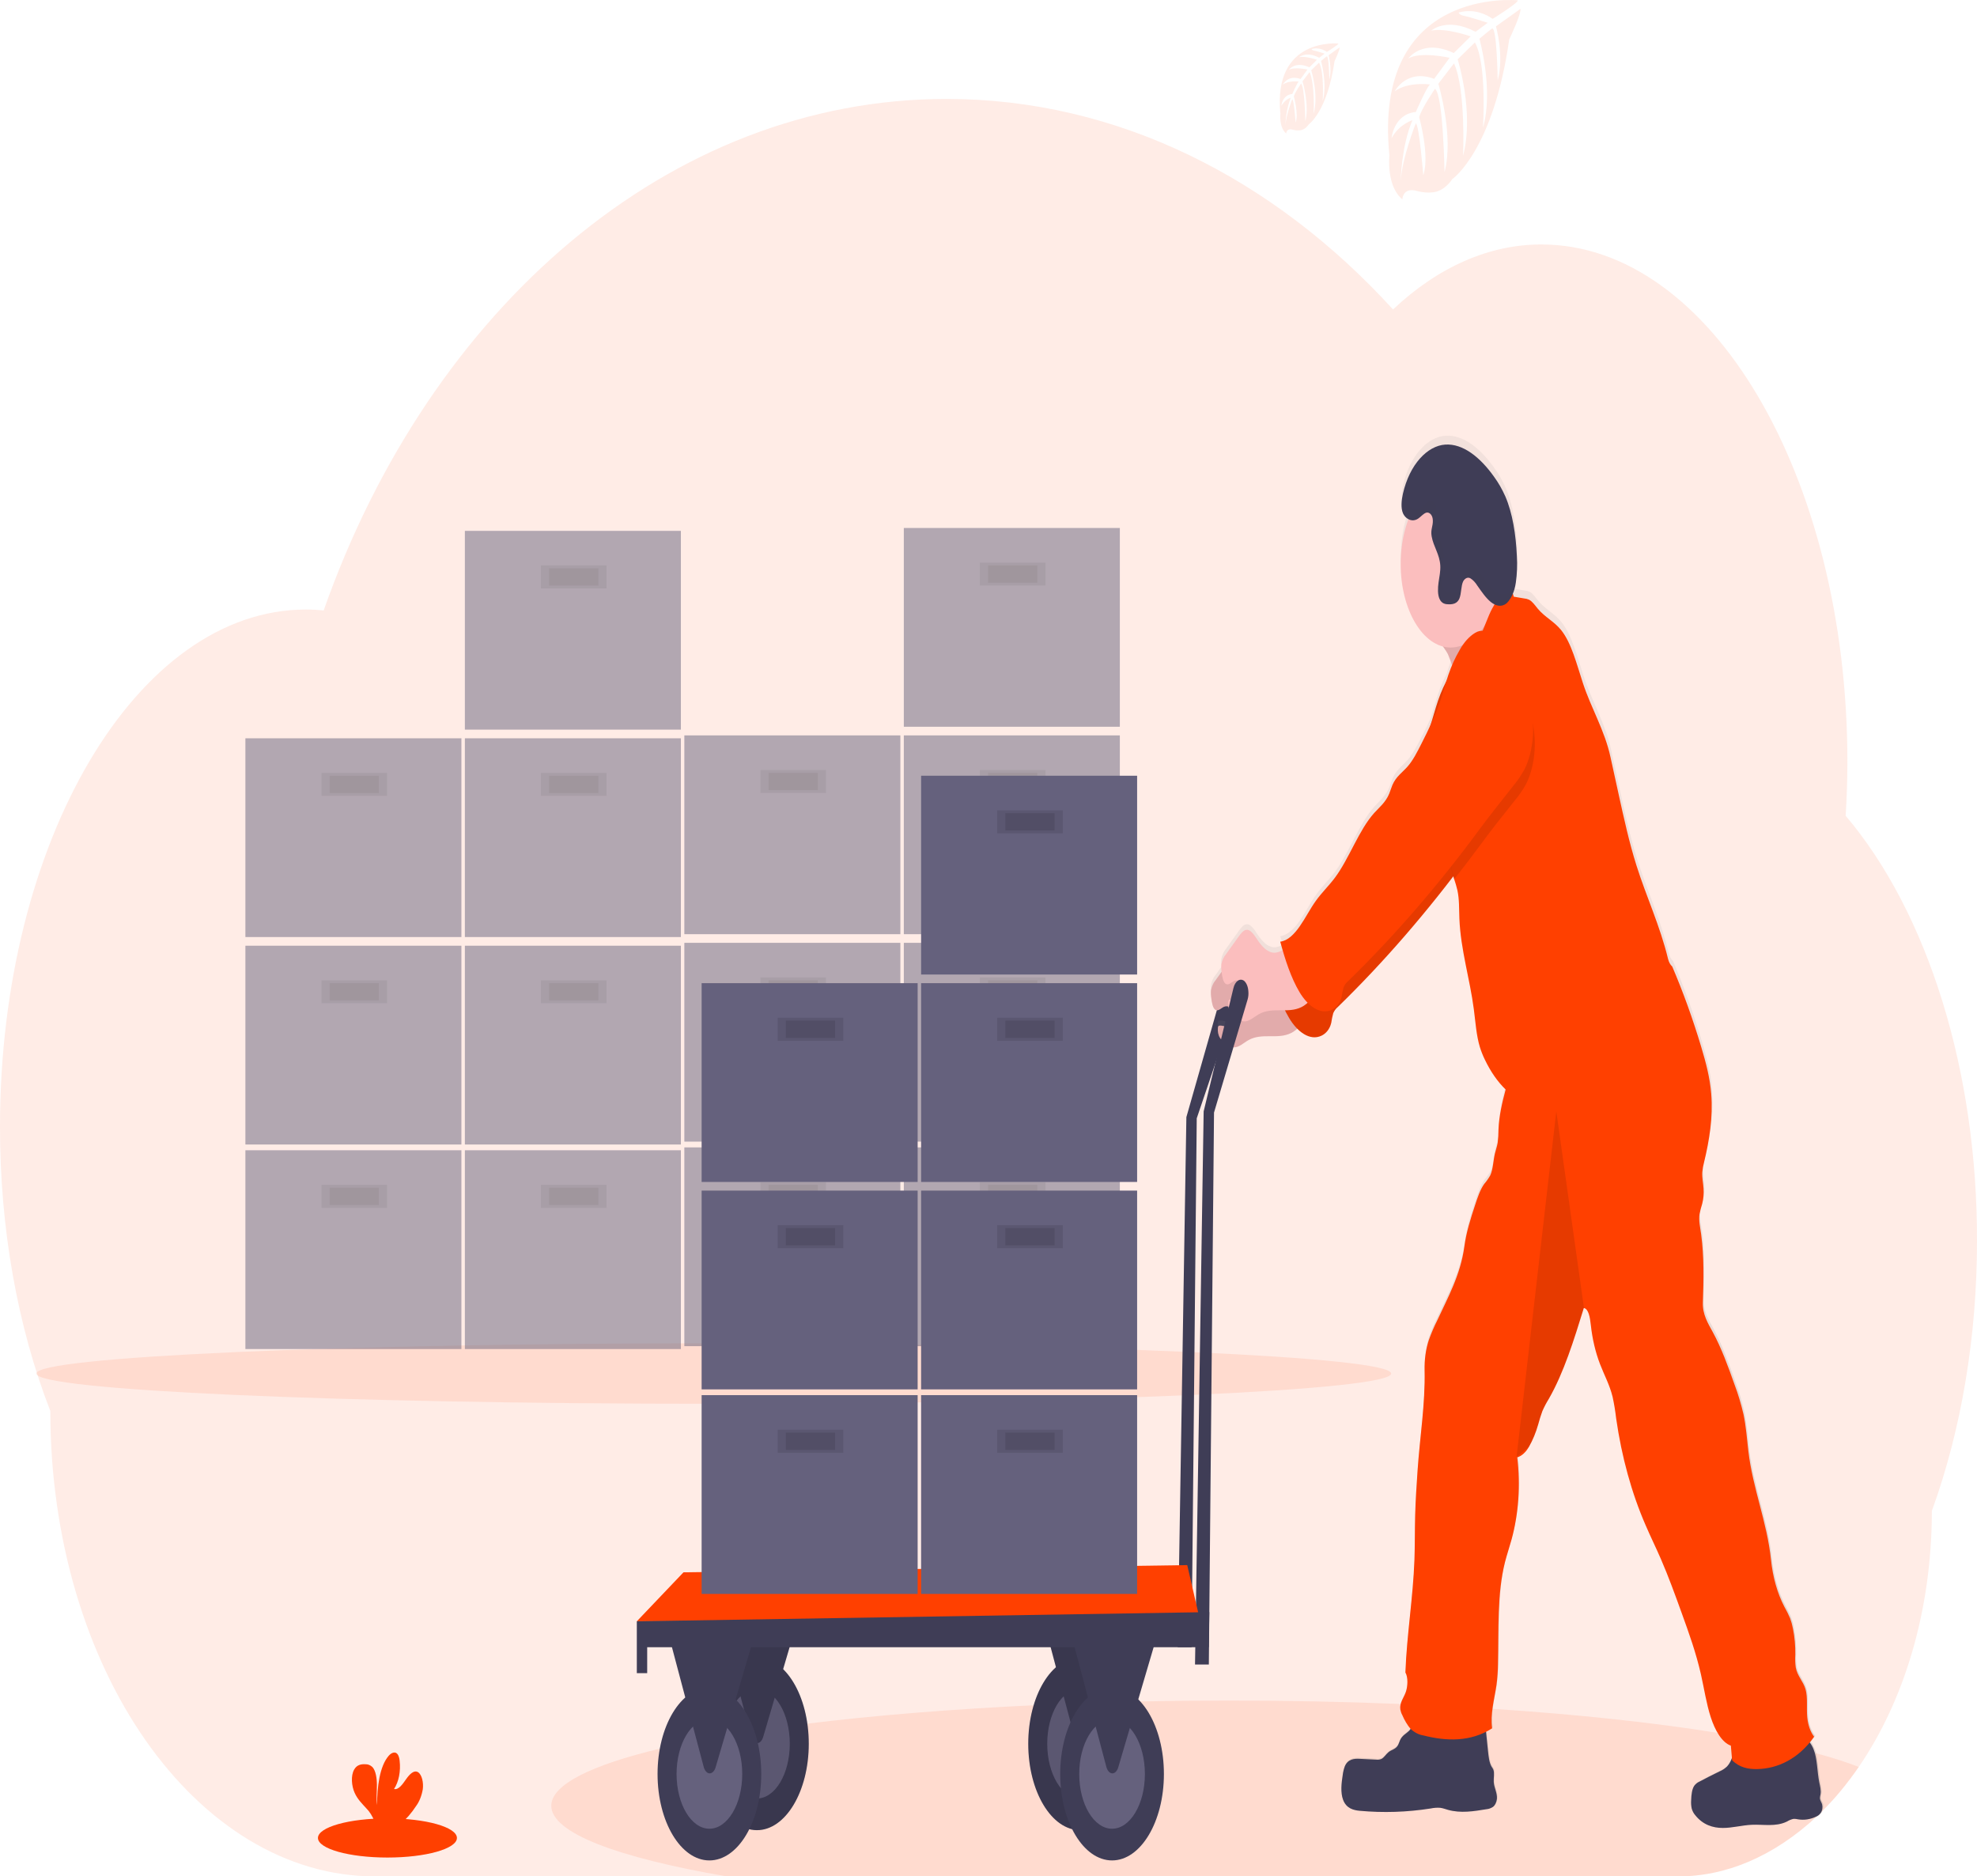 <svg width="235" height="223" viewBox="0 0 235 223" fill="none" xmlns="http://www.w3.org/2000/svg">
<g clip-path="url(#clip0_1_314)">
<path opacity="0.1" d="M235 147.433C235.013 158.765 233.157 169.886 229.634 179.579C229.634 191.433 226.319 202.178 220.941 210.009C219.595 211.97 218.146 213.724 216.611 215.251C216.549 215.316 216.486 215.378 216.422 215.44C216.307 215.553 216.192 215.666 216.075 215.782L215.966 215.888C210.875 220.617 205.138 223.073 199.31 223.017H44.611C33.944 223.017 24.287 216.826 17.29 206.821C10.294 196.816 5.982 182.968 5.982 167.697C2.064 157.641 -0.014 145.902 1.35796e-05 133.911C1.35796e-05 99.964 16.277 72.444 36.359 72.444C37.07 72.444 37.775 72.486 38.475 72.55C51.075 36.734 79.497 11.758 112.517 11.758C132.816 11.758 151.372 21.192 165.585 36.779C170.969 31.705 177.05 29.045 183.234 29.057C203.312 29.057 219.594 56.577 219.594 90.524C219.591 92.672 219.522 94.818 219.388 96.954C224.228 102.665 228.173 110.232 230.89 119.018C233.607 127.803 235.017 137.549 235 147.433Z" fill="#FF4000"/>
<path opacity="0.1" d="M84.838 166.844C129.311 166.844 165.363 165.235 165.363 163.249C165.363 161.263 129.311 159.654 84.838 159.654C40.366 159.654 4.314 161.263 4.314 163.249C4.314 165.235 40.366 166.844 84.838 166.844Z" fill="#FF4000"/>
<g opacity="0.7">
<path opacity="0.7" d="M54.847 136.712H29.17V160.338H54.847V136.712Z" fill="#65617D"/>
<path opacity="0.1" d="M46.014 140.821H38.208V143.56H46.014V140.821Z" fill="black"/>
<path opacity="0.1" d="M45.038 141.163H39.184V143.218H45.038V141.163Z" fill="black"/>
<path opacity="0.7" d="M80.935 136.712H55.258V160.338H80.935V136.712Z" fill="#65617D"/>
<path opacity="0.1" d="M72.102 140.821H64.296V143.56H72.102V140.821Z" fill="black"/>
<path opacity="0.1" d="M71.126 141.163H65.272V143.218H71.126V141.163Z" fill="black"/>
<path opacity="0.7" d="M54.847 112.401H29.17V136.027H54.847V112.401Z" fill="#65617D"/>
<path opacity="0.1" d="M46.014 116.509H38.208V119.249H46.014V116.509Z" fill="black"/>
<path opacity="0.1" d="M45.038 116.852H39.184V118.906H45.038V116.852Z" fill="black"/>
<path opacity="0.7" d="M80.935 112.401H55.258V136.027H80.935V112.401Z" fill="#65617D"/>
<path opacity="0.1" d="M72.102 116.509H64.296V119.249H72.102V116.509Z" fill="black"/>
<path opacity="0.1" d="M71.126 116.852H65.272V118.906H71.126V116.852Z" fill="black"/>
<path opacity="0.7" d="M54.847 87.747H29.17V111.373H54.847V87.747Z" fill="#65617D"/>
<path opacity="0.1" d="M46.014 91.856H38.208V94.595H46.014V91.856Z" fill="black"/>
<path opacity="0.1" d="M45.038 92.198H39.184V94.253H45.038V92.198Z" fill="black"/>
<path opacity="0.7" d="M80.935 87.747H55.258V111.373H80.935V87.747Z" fill="#65617D"/>
<path opacity="0.1" d="M72.102 91.856H64.296V94.595H72.102V91.856Z" fill="black"/>
<path opacity="0.1" d="M71.126 92.198H65.272V94.253H71.126V92.198Z" fill="black"/>
<path opacity="0.7" d="M80.935 63.093H55.258V86.719H80.935V63.093Z" fill="#65617D"/>
<path opacity="0.1" d="M72.102 67.202H64.296V69.941H72.102V67.202Z" fill="black"/>
<path opacity="0.1" d="M71.126 67.544H65.272V69.599H71.126V67.544Z" fill="black"/>
</g>
<g opacity="0.7">
<path opacity="0.7" d="M107.024 136.37H81.346V159.996H107.024V136.37Z" fill="#65617D"/>
<path opacity="0.1" d="M98.191 140.478H90.385V143.218H98.191V140.478Z" fill="black"/>
<path opacity="0.1" d="M97.215 140.821H91.36V142.875H97.215V140.821Z" fill="black"/>
<path opacity="0.7" d="M133.112 136.37H107.434V159.996H133.112V136.37Z" fill="#65617D"/>
<path opacity="0.1" d="M124.279 140.478H116.473V143.218H124.279V140.478Z" fill="black"/>
<path opacity="0.1" d="M123.303 140.821H117.449V142.875H123.303V140.821Z" fill="black"/>
<path opacity="0.7" d="M107.024 112.058H81.346V135.685H107.024V112.058Z" fill="#65617D"/>
<path opacity="0.1" d="M98.191 116.167H90.385V118.906H98.191V116.167Z" fill="black"/>
<path opacity="0.1" d="M97.215 116.51H91.36V118.564H97.215V116.51Z" fill="black"/>
<path opacity="0.7" d="M133.112 112.058H107.434V135.685H133.112V112.058Z" fill="#65617D"/>
<path opacity="0.1" d="M124.279 116.167H116.473V118.906H124.279V116.167Z" fill="black"/>
<path opacity="0.1" d="M123.303 116.51H117.449V118.564H123.303V116.51Z" fill="black"/>
<path opacity="0.7" d="M107.024 87.404H81.346V111.031H107.024V87.404Z" fill="#65617D"/>
<path opacity="0.1" d="M98.191 91.513H90.385V94.253H98.191V91.513Z" fill="black"/>
<path opacity="0.1" d="M97.215 91.856H91.36V93.91H97.215V91.856Z" fill="black"/>
<path opacity="0.7" d="M133.112 87.404H107.434V111.031H133.112V87.404Z" fill="#65617D"/>
<path opacity="0.1" d="M124.279 91.513H116.473V94.253H124.279V91.513Z" fill="black"/>
<path opacity="0.1" d="M123.303 91.856H117.449V93.91H123.303V91.856Z" fill="black"/>
<path opacity="0.7" d="M133.112 62.751H107.434V86.377H133.112V62.751Z" fill="#65617D"/>
<path opacity="0.1" d="M124.279 66.86H116.473V69.599H124.279V66.86Z" fill="black"/>
<path opacity="0.1" d="M123.303 67.202H117.449V69.256H123.303V67.202Z" fill="black"/>
</g>
<path opacity="0.1" d="M180.418 0.038C180.418 0.038 163.124 -1.702 165.157 18.501C165.157 18.501 164.747 22.072 166.694 23.692C166.694 23.692 166.725 22.195 168.469 22.705C169.09 22.877 169.72 22.927 170.348 22.856C171.197 22.758 172.003 22.203 172.645 21.274C172.645 21.274 177.507 17.925 179.397 4.681C179.397 4.681 180.796 1.791 180.74 1.048L177.821 3.126C177.821 3.126 178.82 6.636 178.027 9.553C178.027 9.553 177.932 3.253 177.372 3.39C177.259 3.421 175.856 4.605 175.856 4.605C175.856 4.605 177.571 10.717 176.277 15.162C176.277 15.162 176.768 7.629 175.319 5.047L173.265 7.047C173.265 7.047 175.27 13.361 173.91 18.514C173.91 18.514 174.26 10.611 172.832 7.533L170.971 9.954C170.971 9.954 172.854 16.179 171.706 20.452C171.706 20.452 171.556 11.252 170.568 10.557C170.568 10.557 168.939 12.954 168.691 13.933C168.691 13.933 169.981 18.453 169.18 20.836C169.18 20.836 168.689 14.707 168.286 14.672C168.286 14.672 166.663 18.733 166.495 21.521C166.495 21.521 166.565 17.378 167.894 14.286C167.894 14.286 166.324 14.734 165.408 16.432C165.408 16.432 165.661 13.56 168.294 13.31C168.294 13.31 169.636 10.228 169.993 10.04C169.993 10.04 167.376 9.677 165.788 10.848C165.788 10.848 167.185 8.139 170.474 9.372L172.312 6.869C172.312 6.869 168.865 6.085 167.403 6.951C167.403 6.951 169.085 4.554 172.807 6.304L174.812 4.325C174.812 4.325 171.873 3.27 170.122 3.64C170.122 3.64 171.971 1.979 175.4 3.78L176.838 2.708C176.838 2.708 174.685 2.003 174.054 1.89C173.423 1.777 173.391 1.489 173.391 1.489C174.754 1.11 176.155 1.37 177.435 2.239C177.435 2.239 180.471 0.356 180.418 0.038Z" fill="#FF4000"/>
<path opacity="0.1" d="M159.087 5.177C159.087 5.177 151.281 4.39 152.195 13.522C152.195 13.522 152.013 15.135 152.888 15.867C152.888 15.867 152.902 15.183 153.691 15.419C153.971 15.497 154.256 15.52 154.539 15.487C154.923 15.444 155.287 15.193 155.577 14.772C155.577 14.772 157.775 13.262 158.629 7.276C158.629 7.276 159.26 5.968 159.235 5.633L157.916 6.571C157.916 6.571 158.368 8.16 158.013 9.478C158.013 9.478 157.97 6.629 157.717 6.698C157.666 6.698 157.031 7.245 157.031 7.245C157.031 7.245 157.807 10.009 157.222 12.019C157.222 12.019 157.444 8.615 156.789 7.447L155.86 8.351C155.86 8.351 156.768 11.204 156.152 13.532C156.152 13.532 156.31 9.961 155.665 8.571L154.825 9.663C154.825 9.663 155.675 12.477 155.158 14.409C155.158 14.409 155.09 10.248 154.642 9.937C154.642 9.937 153.906 11.019 153.794 11.464C153.794 11.464 154.377 13.518 154.015 14.58C154.015 14.58 153.794 11.81 153.605 11.8C153.605 11.8 152.873 13.635 152.795 14.881C152.832 13.718 153.05 12.591 153.428 11.611C153.005 11.745 152.614 12.082 152.304 12.58C152.304 12.58 152.419 11.286 153.609 11.169C153.609 11.169 154.225 9.779 154.377 9.694C154.377 9.694 153.194 9.529 152.477 10.06C152.477 10.06 153.107 8.834 154.595 9.392L155.416 8.262C155.416 8.262 153.859 7.92 153.198 8.3C153.198 8.3 153.958 7.218 155.64 8.006L156.544 7.105C156.544 7.105 155.217 6.626 154.424 6.8C154.424 6.8 155.26 6.047 156.809 6.862L157.456 6.379C157.456 6.379 156.482 6.057 156.197 6.009C155.911 5.961 155.897 5.828 155.897 5.828C156.514 5.657 157.147 5.775 157.725 6.17C157.725 6.17 159.112 5.321 159.087 5.177Z" fill="#FF4000"/>
<path d="M46.053 220.774C50.615 220.774 54.313 219.732 54.313 218.446C54.313 217.16 50.615 216.117 46.053 216.117C41.491 216.117 37.793 217.16 37.793 218.446C37.793 219.732 41.491 220.774 46.053 220.774Z" fill="#FF4000"/>
<path d="M49.469 214.638C49.846 214.126 50.121 213.435 50.256 212.656C50.359 211.872 50.157 210.944 49.705 210.639C49.2 210.317 48.66 210.903 48.251 211.491C47.842 212.08 47.372 212.755 46.838 212.628C47.113 212.212 47.319 211.683 47.435 211.095C47.552 210.506 47.575 209.877 47.503 209.269C47.48 209.017 47.416 208.781 47.318 208.584C47.037 208.084 46.53 208.297 46.193 208.691C45.124 209.944 44.827 212.365 44.821 214.539C44.714 213.755 44.804 212.936 44.802 212.142C44.8 211.348 44.666 210.43 44.258 210.009C44.006 209.783 43.722 209.672 43.436 209.687C42.957 209.656 42.421 209.738 42.095 210.324C41.684 211.05 41.793 212.269 42.146 213.063C42.499 213.858 43.039 214.368 43.537 214.919C43.934 215.314 44.273 215.854 44.529 216.498C44.56 216.588 44.584 216.683 44.603 216.782H47.614C48.288 216.21 48.912 215.489 49.469 214.638Z" fill="#FF4000"/>
<path d="M147.36 117.109C147.343 116.849 147.287 116.601 147.198 116.387C147.109 116.173 146.988 115.999 146.848 115.883C146.73 115.799 146.604 115.756 146.475 115.755C146.347 115.755 146.22 115.798 146.102 115.881C145.984 115.964 145.877 116.086 145.788 116.239C145.699 116.392 145.629 116.574 145.583 116.773L141.021 132.774L139.993 195.778H141.637L142.253 132.914L147.274 118.102C147.364 117.794 147.395 117.447 147.36 117.109Z" fill="#3F3D56"/>
<path opacity="0.1" d="M220.941 210.009C219.595 211.97 218.146 213.724 216.611 215.251C216.587 215.307 216.56 215.36 216.531 215.409C216.368 215.639 216.174 215.801 215.966 215.881C210.875 220.61 205.138 223.066 199.31 223.01H86.367C73.425 220.791 65.529 217.85 65.529 214.621C65.529 212.118 70.27 209.786 78.433 207.834C79.28 207.629 80.162 207.43 81.081 207.239C81.647 207.12 82.225 207.006 82.817 206.896L83.822 206.701C84.566 206.56 85.331 206.421 86.116 206.287H86.18L87.001 206.15C87.696 206.03 88.404 205.917 89.127 205.807L89.653 205.729L90.995 205.53C91.866 205.4 92.756 205.276 93.665 205.157C94.42 205.059 95.187 204.96 95.966 204.862C103.866 203.886 112.975 203.15 122.886 202.674L125.717 202.513L126.67 202.479L128.683 202.404L129.49 202.376L130.339 202.349L130.943 202.332L133.777 202.257L135.234 202.222H135.532C138.976 202.154 142.485 202.118 146.057 202.116C153.12 202.116 159.968 202.257 166.495 202.524C170.241 202.674 173.874 202.866 177.392 203.099H177.425C187.569 203.763 196.648 204.743 204.162 205.958L204.3 205.982C206.229 206.294 208.055 206.626 209.768 206.968C211.381 207.29 212.895 207.629 214.3 207.975C214.787 208.095 215.259 208.218 215.719 208.338L215.836 208.372C217.784 208.896 219.493 209.43 220.941 210.009Z" fill="#FF4000"/>
<path d="M216.611 215.251C216.587 215.307 216.56 215.36 216.531 215.409C216.368 215.639 216.174 215.801 215.966 215.881C215.55 216.075 215.123 216.19 214.692 216.224H214.563C214.317 216.237 214.07 216.224 213.825 216.183C213.647 216.139 213.466 216.12 213.285 216.124H213.26C212.998 216.186 212.74 216.293 212.49 216.443C211.934 216.697 211.361 216.833 210.785 216.847H210.58C209.935 216.847 209.282 216.809 208.634 216.816C208.53 216.816 208.429 216.816 208.32 216.816C207.211 216.864 206.108 217.158 204.998 217.189H204.643C203.556 217.145 202.445 216.758 201.58 215.662C201.406 215.47 201.264 215.206 201.169 214.895C201.096 214.568 201.071 214.215 201.098 213.868C201.118 213.248 201.19 212.574 201.469 212.156C201.645 211.931 201.846 211.769 202.061 211.68C202.437 211.478 202.815 211.283 203.191 211.087C203.567 210.892 203.996 210.683 204.401 210.485L204.479 210.444L204.705 210.331L204.851 210.249C205.027 210.154 205.197 210.025 205.356 209.865C205.566 209.644 205.743 209.348 205.876 208.999C205.898 208.937 205.923 208.872 205.943 208.807C205.964 208.742 205.943 208.701 205.929 208.646C205.894 208.218 205.867 207.78 205.822 207.362C205.244 207.139 204.717 206.642 204.304 205.931C203.95 205.345 203.651 204.671 203.419 203.934C202.907 202.332 202.644 200.541 202.262 198.839C201.677 196.251 200.824 193.861 199.966 191.491C199.181 189.307 198.392 187.115 197.501 185.05C196.907 183.681 196.268 182.376 195.681 181.003C194.019 177.172 192.826 172.831 192.172 168.231C192.072 167.348 191.93 166.48 191.747 165.636C191.394 164.197 190.746 163.026 190.245 161.711C189.706 160.294 189.337 158.716 189.159 157.065C189.056 156.127 188.883 155.113 188.323 155.01L188.263 155.206C187.1 158.972 185.907 162.807 184.155 165.882C183.874 166.334 183.618 166.826 183.388 167.351C183.204 167.86 183.04 168.389 182.895 168.933C182.618 169.91 182.25 170.808 181.805 171.594C181.672 171.817 181.528 172.02 181.373 172.2C181.168 172.448 180.94 172.639 180.697 172.765C180.602 172.813 180.504 172.85 180.406 172.874C180.406 172.915 180.416 172.953 180.418 172.994C180.42 173.035 180.43 173.083 180.434 173.128C180.737 175.867 180.607 178.69 180.058 181.321C180.044 181.404 180.028 181.482 180.009 181.565C179.924 181.948 179.832 182.325 179.732 182.695C179.481 183.602 179.183 184.472 178.949 185.393C178.91 185.55 178.871 185.708 178.836 185.865C178.015 189.533 178.22 193.628 178.113 197.569C178.104 198.431 178.043 199.289 177.93 200.13C177.791 201.079 177.567 202.058 177.444 203.037C177.331 203.772 177.322 204.539 177.417 205.28L177.368 205.311C177.148 205.448 176.924 205.571 176.7 205.688V205.739C176.78 206.506 176.858 207.273 176.938 208.037C177.006 208.694 177.086 209.406 177.361 209.872C177.436 209.975 177.505 210.089 177.567 210.214C177.729 210.639 177.585 211.2 177.616 211.704C177.661 212.416 178.056 213.022 177.994 213.731C177.966 213.943 177.908 214.14 177.824 214.306C177.741 214.472 177.634 214.601 177.513 214.683C177.412 214.759 177.306 214.815 177.197 214.851L177.129 214.875C177.006 214.912 176.883 214.933 176.759 214.953C175.229 215.207 173.678 215.46 172.162 215.029C171.862 214.943 171.564 214.83 171.26 214.789C170.876 214.76 170.491 214.787 170.11 214.868C167.298 215.312 164.469 215.403 161.649 215.142C160.915 215.073 160.073 214.875 159.685 213.83C159.362 212.964 159.48 211.844 159.642 210.855C159.688 210.491 159.772 210.143 159.89 209.827C159.904 209.793 159.919 209.761 159.936 209.732C160.314 208.947 161.024 208.899 161.636 208.93L163.637 209.03C163.834 209.056 164.033 209.031 164.225 208.954C164.549 208.797 164.796 208.365 165.1 208.122C165.482 207.817 165.963 207.78 166.238 207.259L166.273 207.184C166.321 207.074 166.367 206.959 166.408 206.842C166.408 206.818 166.427 206.794 166.437 206.77C166.445 206.748 166.453 206.728 166.462 206.708C166.714 206.153 167.156 205.968 167.516 205.616C167.57 205.563 167.622 205.502 167.67 205.434L167.711 205.373C167.324 204.912 166.986 204.346 166.712 203.698C166.607 203.509 166.529 203.282 166.484 203.034C166.459 202.848 166.468 202.654 166.509 202.476C166.518 202.432 166.529 202.39 166.542 202.349L166.552 202.315C166.692 201.856 166.979 201.442 167.138 200.973C167.144 200.958 167.148 200.942 167.152 200.925C167.37 200.24 167.413 199.178 167.09 198.627C167.255 194.117 167.998 189.724 168.163 185.201C168.228 183.41 168.202 181.613 168.251 179.815C168.3 178.017 168.415 176.274 168.537 174.511C168.808 170.481 169.465 166.533 169.373 162.485C169.365 162.108 169.374 161.73 169.401 161.355C169.4 161.328 169.4 161.301 169.401 161.273C169.467 160.444 169.622 159.641 169.859 158.904C170.157 158.07 170.494 157.278 170.868 156.534C172.131 153.795 173.649 151.056 174.099 147.686C174.331 145.947 174.845 144.355 175.356 142.79C175.658 141.858 175.973 140.903 176.455 140.218C176.717 139.916 176.96 139.572 177.181 139.191C177.517 138.465 177.53 137.462 177.729 136.599C177.832 136.15 177.99 135.739 178.068 135.277C178.068 135.229 178.082 135.185 178.089 135.137C178.134 134.67 178.158 134.199 178.16 133.726C178.16 133.589 178.173 133.456 178.183 133.322C178.303 131.968 178.539 130.65 178.883 129.408C178.927 129.251 178.968 129.09 179.009 128.932C178.061 128.011 177.225 126.802 176.544 125.368C176.313 124.904 176.112 124.4 175.946 123.865C175.523 122.464 175.426 120.868 175.227 119.334C174.75 115.677 173.66 112.233 173.508 108.494C173.462 107.353 173.508 106.175 173.269 105.097C173.204 104.805 173.126 104.522 173.037 104.248C173 104.131 172.965 104.015 172.928 103.905L172.887 103.775L172.783 103.433L172.614 103.652C168.412 109.137 163.999 114.161 159.406 118.691L159.011 119.081C158.806 119.246 158.627 119.49 158.489 119.793C158.473 119.838 158.459 119.882 158.444 119.927C158.35 120.252 158.325 120.612 158.239 120.954C158.054 121.738 157.579 122.238 157.095 122.471C156.218 122.847 155.287 122.647 154.496 121.913C154.395 121.827 154.291 121.738 154.2 121.639C153.96 121.861 153.707 122.041 153.444 122.176C152.623 122.574 151.762 122.557 150.912 122.553C150.061 122.55 149.192 122.553 148.387 123.019C147.849 123.324 147.327 123.827 146.768 123.875C146.704 123.882 146.639 123.882 146.575 123.875C146.257 123.814 145.947 123.662 145.659 123.426L145.49 123.3C145.403 123.231 145.318 123.154 145.236 123.07C145.146 122.978 145.062 122.869 144.987 122.745C144.878 122.563 144.799 122.338 144.757 122.091C144.729 121.912 144.729 121.725 144.757 121.546C144.765 121.466 144.79 121.393 144.827 121.341C144.864 121.305 144.906 121.287 144.948 121.29C145.184 121.285 145.419 121.319 145.651 121.389C145.787 121.42 145.924 121.433 146.062 121.427H146.135C146.257 121.405 146.374 121.342 146.48 121.242C146.586 121.142 146.678 121.007 146.752 120.844C146.774 120.794 146.792 120.739 146.805 120.68C146.83 120.584 146.843 120.48 146.842 120.375C146.843 120.349 146.843 120.323 146.842 120.297C146.756 120.232 146.67 120.166 146.587 120.088C146.544 120.05 146.503 120.009 146.462 119.968L146.437 119.94C146.364 119.857 146.295 119.762 146.232 119.656C146.192 119.59 146.157 119.517 146.127 119.437C146.073 119.313 146.032 119.174 146.006 119.026C145.837 118.967 145.662 118.976 145.495 119.05C145.271 119.153 145.045 119.372 144.823 119.447C144.711 119.494 144.593 119.486 144.484 119.423C144.163 119.232 144.05 118.581 143.983 118.023C143.97 117.917 143.956 117.807 143.946 117.698C143.922 117.487 143.922 117.271 143.946 117.061C144.045 116.582 144.235 116.17 144.486 115.886L145.16 114.945L145.209 114.876C145.209 114.784 145.186 114.691 145.178 114.599C145.155 114.387 145.155 114.17 145.178 113.959C145.278 113.481 145.467 113.07 145.718 112.787L147.21 110.695C147.489 110.305 147.793 109.894 148.157 109.853C148.697 109.791 149.128 110.538 149.533 111.137C150.043 111.89 150.661 112.507 151.341 112.582C151.665 112.607 151.988 112.532 152.296 112.363L152.471 112.267C152.434 112.14 152.397 112.014 152.362 111.887C152.302 111.678 152.243 111.466 152.185 111.253C153.06 111.161 153.855 110.36 154.519 109.401C155.182 108.442 155.751 107.309 156.421 106.367C157.144 105.34 157.974 104.576 158.707 103.587C160.412 101.282 161.544 97.896 163.368 95.865C164.001 95.157 164.732 94.592 165.164 93.537C165.297 93.195 165.398 92.852 165.535 92.51C165.973 91.483 166.723 91.01 167.341 90.298C167.959 89.586 168.497 88.541 169.001 87.538C169.358 86.822 169.718 86.107 170.059 85.371C170.373 84.395 170.638 83.374 170.967 82.412C171.246 81.599 171.571 80.833 171.938 80.125C172.022 79.851 172.109 79.577 172.201 79.31C172.294 79.043 172.361 78.861 172.448 78.625C172.507 78.471 172.569 78.324 172.633 78.173C172.446 77.622 172.267 77.146 172.183 76.937L172.142 76.844C171.96 76.523 171.767 76.221 171.562 75.94C171.348 75.886 171.135 75.811 170.926 75.714C169.658 75.135 168.539 73.877 167.743 72.134C166.946 70.391 166.516 68.26 166.517 66.069C166.516 66.058 166.516 66.048 166.517 66.038C166.518 64.469 166.742 62.922 167.17 61.525C167.257 61.244 167.349 60.974 167.45 60.71C167.356 60.66 167.265 60.599 167.177 60.525C167.027 60.402 166.896 60.222 166.795 60.001C166.711 59.804 166.657 59.576 166.636 59.337C166.602 58.772 166.652 58.203 166.784 57.679C166.84 57.428 166.904 57.181 166.975 56.94C166.981 56.926 166.986 56.911 166.99 56.895C167.908 53.814 169.866 51.92 171.821 51.787C173.931 51.646 175.985 53.297 177.649 55.659C178.145 56.338 178.59 57.117 178.972 57.977C179.841 59.991 180.233 62.566 180.348 65.117C180.391 65.906 180.383 66.7 180.323 67.486C180.302 67.766 180.267 68.043 180.221 68.315C180.194 68.476 180.159 68.637 180.122 68.798C180.085 68.959 180.063 69.031 180.03 69.14V69.157C179.999 69.267 179.964 69.37 179.929 69.472L179.911 69.517L179.884 69.589C179.9 69.654 179.919 69.722 179.937 69.787C179.956 69.852 179.972 69.914 179.993 69.976H180.017C180.428 70.03 180.808 70.126 181.227 70.181C181.424 70.197 181.62 70.247 181.811 70.332C182.222 70.537 182.532 71.037 182.877 71.441C183.731 72.448 184.783 72.917 185.623 73.958C186.856 75.492 187.472 78.026 188.22 80.296C189.206 83.337 190.812 85.925 191.521 89.178C191.841 90.655 192.163 92.13 192.486 93.602C193.117 96.489 193.748 99.389 194.604 102.111C195.796 105.898 197.408 109.302 198.363 113.281C198.458 113.679 198.636 114.008 198.865 114.205C200.166 117.269 201.323 120.496 202.326 123.858C202.854 125.635 203.353 127.48 203.507 129.449C203.627 131.202 203.54 132.978 203.25 134.675C203.087 135.683 202.886 136.673 202.649 137.64C202.556 137.978 202.487 138.333 202.443 138.698C202.443 138.736 202.443 138.773 202.443 138.811C202.402 139.468 202.552 140.119 202.593 140.776C202.627 141.306 202.592 141.841 202.488 142.345C202.472 142.423 202.453 142.502 202.435 142.581C202.307 142.981 202.2 143.398 202.112 143.827C202.105 143.879 202.099 143.932 202.096 143.985C202.028 144.728 202.205 145.478 202.301 146.221C202.663 148.905 202.597 151.699 202.507 154.439C202.46 155.808 203.123 156.907 203.678 157.918C204.705 159.811 205.508 162.026 206.282 164.232C206.705 165.351 207.061 166.537 207.344 167.772C207.638 169.183 207.755 170.676 207.918 172.138C208.441 176.658 210.152 180.65 210.617 185.18C210.832 187.255 211.381 189.193 212.205 190.789C212.453 191.217 212.682 191.674 212.889 192.159C213.032 192.545 213.146 192.959 213.228 193.392C213.43 194.398 213.525 195.456 213.509 196.518C213.476 197.026 213.494 197.539 213.56 198.038C213.753 199.089 214.444 199.668 214.729 200.658C215.015 201.647 214.818 202.914 214.935 204.037C215.027 204.943 215.32 205.757 215.756 206.318C215.592 206.557 215.419 206.776 215.243 207.002C215.406 207.214 215.55 207.466 215.668 207.749C215.749 207.939 215.818 208.142 215.873 208.355C216.145 209.406 216.153 210.656 216.375 211.779C216.469 212.245 216.603 212.738 216.521 213.21C216.485 213.346 216.462 213.489 216.451 213.635C216.451 213.943 216.644 214.145 216.718 214.426C216.745 214.567 216.749 214.718 216.73 214.862C216.711 215.007 216.67 215.141 216.611 215.251Z" fill="url(#paint0_linear_1_314)"/>
<path d="M173.136 81.71C174.393 81.145 175.513 79.964 176.609 78.796L180.432 74.739C179.395 74.602 178.499 73.369 177.967 71.876C177.435 70.383 177.215 68.647 177.035 66.942C175.391 68.01 173.968 69.822 172.641 71.736C172.115 72.492 170.997 73.636 170.835 74.817C170.673 75.999 171.708 76.957 172.109 77.748C172.246 78.012 173.543 81.522 173.136 81.71Z" fill="#FBBEBE"/>
<path opacity="0.1" d="M173.136 81.71C174.393 81.145 175.513 79.964 176.609 78.796L180.432 74.739C179.395 74.602 178.499 73.369 177.967 71.876C177.435 70.383 177.215 68.647 177.035 66.942C175.391 68.01 173.968 69.822 172.641 71.736C172.115 72.492 170.997 73.636 170.835 74.817C170.673 75.999 171.708 76.957 172.109 77.748C172.246 78.012 173.543 81.522 173.136 81.71Z" fill="black"/>
<path d="M152.247 115.225C151.573 115.801 150.856 116.39 150.102 116.307C149.424 116.236 148.806 115.623 148.296 114.873C147.886 114.277 147.462 113.534 146.922 113.596C146.561 113.637 146.257 114.044 145.977 114.431L144.488 116.51C144.237 116.79 144.048 117.199 143.948 117.674C143.918 117.996 143.93 118.325 143.983 118.639C144.05 119.194 144.163 119.841 144.484 120.03C144.804 120.218 145.154 119.814 145.493 119.66C145.7 119.571 145.917 119.578 146.122 119.679C146.327 119.779 146.512 119.97 146.657 120.232C146.778 120.43 146.851 120.696 146.863 120.978C146.863 121.598 146.452 122.005 146.074 122.036C145.696 122.067 145.334 121.861 144.96 121.899C144.938 121.894 144.915 121.897 144.893 121.907C144.871 121.918 144.851 121.935 144.833 121.959C144.815 121.982 144.8 122.012 144.789 122.045C144.779 122.078 144.772 122.115 144.769 122.152C144.746 122.369 144.756 122.591 144.798 122.8C144.84 123.008 144.913 123.195 145.01 123.344C145.205 123.641 145.432 123.873 145.679 124.029C145.967 124.266 146.277 124.416 146.596 124.474C147.226 124.543 147.806 123.96 148.403 123.621C149.209 123.169 150.075 123.156 150.926 123.159C151.776 123.163 152.639 123.183 153.455 122.786C154.27 122.389 155.044 121.509 155.363 120.197C155.4 120.075 155.413 119.935 155.398 119.8C155.366 119.656 155.305 119.535 155.225 119.458C154.079 118.044 153.615 116.325 152.325 115.308L152.247 115.225Z" fill="#FBBEBE"/>
<path opacity="0.1" d="M152.247 115.225C151.573 115.801 150.856 116.39 150.102 116.307C149.424 116.236 148.806 115.623 148.296 114.873C147.886 114.277 147.462 113.534 146.922 113.596C146.561 113.637 146.257 114.044 145.977 114.431L144.488 116.51C144.237 116.79 144.048 117.199 143.948 117.674C143.918 117.996 143.93 118.325 143.983 118.639C144.05 119.194 144.163 119.841 144.484 120.03C144.804 120.218 145.154 119.814 145.493 119.66C145.7 119.571 145.917 119.578 146.122 119.679C146.327 119.779 146.512 119.97 146.657 120.232C146.778 120.43 146.851 120.696 146.863 120.978C146.863 121.598 146.452 122.005 146.074 122.036C145.696 122.067 145.334 121.861 144.96 121.899C144.938 121.894 144.915 121.897 144.893 121.907C144.871 121.918 144.851 121.935 144.833 121.959C144.815 121.982 144.8 122.012 144.789 122.045C144.779 122.078 144.772 122.115 144.769 122.152C144.746 122.369 144.756 122.591 144.798 122.8C144.84 123.008 144.913 123.195 145.01 123.344C145.205 123.641 145.432 123.873 145.679 124.029C145.967 124.266 146.277 124.416 146.596 124.474C147.226 124.543 147.806 123.96 148.403 123.621C149.209 123.169 150.075 123.156 150.926 123.159C151.776 123.163 152.639 123.183 153.455 122.786C154.27 122.389 155.044 121.509 155.363 120.197C155.4 120.075 155.413 119.935 155.398 119.8C155.366 119.656 155.305 119.535 155.225 119.458C154.079 118.044 153.615 116.325 152.325 115.308L152.247 115.225Z" fill="black"/>
<path d="M176.301 78.707C175.983 78.364 175.621 78.148 175.244 78.075C174.867 78.002 174.485 78.074 174.128 78.286C173.412 78.716 172.77 79.429 172.257 80.364C171.744 81.236 171.3 82.213 170.936 83.271C170.587 84.299 170.32 85.374 169.97 86.398C169.354 88.23 168.549 89.846 167.739 91.448C167.236 92.445 166.727 93.455 166.082 94.188C165.437 94.92 164.716 95.369 164.278 96.386C164.14 96.708 164.042 97.071 163.906 97.396C163.477 98.444 162.748 99.005 162.113 99.707C160.293 101.728 159.161 105.09 157.46 107.381C156.727 108.367 155.899 109.141 155.178 110.147C154.506 111.082 153.946 112.202 153.276 113.161C152.606 114.119 151.819 114.91 150.946 114.999C151.53 117.167 152.226 119.293 153.227 120.981C154.227 122.67 155.727 123.748 157.093 123.087C157.577 122.854 158.052 122.361 158.237 121.581C158.295 121.179 158.376 120.788 158.479 120.413C158.616 120.112 158.794 119.869 158.999 119.704C164.483 114.369 169.71 108.332 174.633 101.649C175.954 99.855 177.265 98.249 178.621 96.513C179.107 95.938 179.556 95.282 179.962 94.554C180.527 93.428 180.881 92.049 180.977 90.59C181.073 89.131 180.909 87.657 180.504 86.353C180.141 85.356 179.724 84.415 179.259 83.542C178.414 81.707 177.418 80.08 176.301 78.707Z" fill="#FF4000"/>
<path opacity="0.1" d="M176.301 78.707C175.983 78.364 175.621 78.148 175.244 78.075C174.867 78.002 174.485 78.074 174.128 78.286C173.412 78.716 172.77 79.429 172.257 80.364C171.744 81.236 171.3 82.213 170.936 83.271C170.587 84.299 170.32 85.374 169.97 86.398C169.354 88.23 168.549 89.846 167.739 91.448C167.236 92.445 166.727 93.455 166.082 94.188C165.437 94.92 164.716 95.369 164.278 96.386C164.14 96.708 164.042 97.071 163.906 97.396C163.477 98.444 162.748 99.005 162.113 99.707C160.293 101.728 159.161 105.09 157.46 107.381C156.727 108.367 155.899 109.141 155.178 110.147C154.506 111.082 153.946 112.202 153.276 113.161C152.606 114.119 151.819 114.91 150.946 114.999C151.53 117.167 152.226 119.293 153.227 120.981C154.227 122.67 155.727 123.748 157.093 123.087C157.577 122.854 158.052 122.361 158.237 121.581C158.295 121.179 158.376 120.788 158.479 120.413C158.616 120.112 158.794 119.869 158.999 119.704C164.483 114.369 169.71 108.332 174.633 101.649C175.954 99.855 177.265 98.249 178.621 96.513C179.107 95.938 179.556 95.282 179.962 94.554C180.527 93.428 180.881 92.049 180.977 90.59C181.073 89.131 180.909 87.657 180.504 86.353C180.141 85.356 179.724 84.415 179.259 83.542C178.414 81.707 177.418 80.08 176.301 78.707Z" fill="black"/>
<path d="M167.474 205.732C167.115 206.075 166.673 206.266 166.421 206.821C166.339 206.999 166.283 207.208 166.195 207.379C165.922 207.913 165.437 207.937 165.057 208.242C164.753 208.482 164.506 208.927 164.184 209.067C163.991 209.144 163.792 209.169 163.594 209.143L161.597 209.043C160.965 209.012 160.223 209.067 159.855 209.927C159.736 210.242 159.651 210.589 159.605 210.954C159.451 211.937 159.325 213.049 159.648 213.912C160.034 214.94 160.881 215.148 161.61 215.217C164.427 215.477 167.252 215.385 170.061 214.943C170.441 214.862 170.824 214.836 171.207 214.864C171.511 214.905 171.809 215.018 172.109 215.104C173.623 215.532 175.172 215.282 176.7 215.029C176.958 215.008 177.213 214.918 177.454 214.762C177.574 214.68 177.68 214.551 177.763 214.386C177.847 214.221 177.905 214.024 177.932 213.813C177.996 213.108 177.6 212.508 177.556 211.8C177.526 211.3 177.669 210.742 177.505 210.317C177.444 210.192 177.375 210.077 177.3 209.975C177.024 209.499 176.944 208.804 176.877 208.153L176.517 204.636C176.507 204.389 176.446 204.154 176.345 203.972C176.269 203.881 176.182 203.822 176.09 203.797C174.524 203.209 172.92 203.746 171.365 204.075C170.565 204.27 169.755 204.338 168.947 204.277C168.598 204.239 168.463 204.171 168.202 204.551C167.941 204.931 167.801 205.414 167.474 205.732Z" fill="#3F3D56"/>
<path d="M205.274 209.964C204.999 210.22 204.705 210.413 204.399 210.536C203.592 210.929 202.787 211.339 201.983 211.765C201.769 211.854 201.568 212.015 201.393 212.238C201.114 212.649 201.042 213.32 201.022 213.95C200.995 214.297 201.02 214.65 201.093 214.977C201.19 215.284 201.331 215.546 201.504 215.737C202.425 216.898 203.626 217.258 204.781 217.258C205.935 217.258 207.081 216.932 208.236 216.881C209.631 216.819 211.062 217.148 212.404 216.498C212.66 216.34 212.926 216.232 213.197 216.176C213.377 216.171 213.557 216.191 213.735 216.234C214.454 216.352 215.181 216.242 215.875 215.909C216.084 215.831 216.279 215.67 216.442 215.44C216.523 215.323 216.581 215.168 216.608 214.996C216.635 214.824 216.63 214.642 216.594 214.474C216.52 214.197 216.331 213.995 216.329 213.69C216.339 213.543 216.362 213.4 216.397 213.265C216.481 212.796 216.346 212.306 216.251 211.844C215.986 210.522 216.029 209.002 215.555 207.855C215.08 206.708 214.209 206.235 213.382 206.054C212.709 205.896 212.025 205.928 211.358 206.15C210.608 206.417 209.908 206.975 209.173 207.331C208.319 207.74 207.428 207.881 206.543 207.746C205.956 207.663 206.157 207.817 205.958 208.639C205.817 209.187 205.578 209.65 205.274 209.964Z" fill="#3F3D56"/>
<path d="M172.45 76.961C175.74 76.961 178.407 72.515 178.407 67.031C178.407 61.547 175.74 57.101 172.45 57.101C169.16 57.101 166.493 61.547 166.493 67.031C166.493 72.515 169.16 76.961 172.45 76.961Z" fill="#FBBEBE"/>
<path d="M215.637 206.414C213.788 209.06 211.292 210.218 208.858 210.259C207.831 210.276 206.765 210.091 205.89 209.204C205.828 208.643 205.804 208.037 205.742 207.475C204.68 207.105 203.856 205.664 203.343 204.068C202.829 202.472 202.568 200.699 202.186 199.007C201.603 196.432 200.748 194.059 199.894 191.703C199.109 189.533 198.322 187.355 197.429 185.304C196.837 183.934 196.196 182.647 195.611 181.28C193.952 177.477 192.762 173.164 192.108 168.591C192.008 167.713 191.866 166.851 191.683 166.012C191.33 164.581 190.683 163.417 190.184 162.112C189.645 160.704 189.276 159.135 189.097 157.493C188.996 156.562 188.824 155.555 188.263 155.459C187.084 159.277 185.882 163.156 184.099 166.262C183.819 166.711 183.562 167.199 183.333 167.721C183.149 168.228 182.984 168.754 182.84 169.296C182.563 170.268 182.196 171.16 181.751 171.939C181.378 172.604 180.887 173.051 180.35 173.213C180.746 176.503 180.51 179.918 179.676 182.972C179.428 183.876 179.13 184.739 178.896 185.653C177.939 189.42 178.16 193.669 178.06 197.754C178.051 198.61 177.99 199.462 177.879 200.298C177.63 201.969 177.117 203.746 177.365 205.417C174.789 207.057 171.928 206.955 169.2 206.263C168.666 206.182 168.148 205.919 167.678 205.492C167.291 205.036 166.953 204.473 166.679 203.828C166.574 203.64 166.496 203.414 166.451 203.167C166.345 202.387 166.862 201.798 167.103 201.113C167.343 200.428 167.386 199.343 167.055 198.781C167.22 194.299 167.963 189.923 168.128 185.427C168.193 183.646 168.167 181.859 168.216 180.075C168.265 178.291 168.38 176.555 168.5 174.802C168.771 170.799 169.428 166.875 169.336 162.852C169.307 161.613 169.478 160.385 169.831 159.294C170.128 158.465 170.464 157.677 170.837 156.938C172.098 154.223 173.614 151.501 174.064 148.148C174.296 146.419 174.81 144.837 175.319 143.283C175.621 142.355 175.936 141.406 176.416 140.725C176.678 140.423 176.921 140.079 177.142 139.698C177.478 138.975 177.491 137.986 177.69 137.123C177.793 136.678 177.951 136.267 178.027 135.808C178.09 135.301 178.12 134.785 178.119 134.267C178.185 132.61 178.567 131.007 178.97 129.49C178.023 128.577 177.187 127.376 176.505 125.95C176.276 125.487 176.076 124.985 175.909 124.453C175.486 123.063 175.389 121.478 175.19 119.954C174.715 116.318 173.625 112.897 173.473 109.182C173.428 108.048 173.473 106.877 173.236 105.806C173.127 105.352 173 104.912 172.854 104.487C172.711 104.071 172.602 103.624 172.53 103.159C172.398 102.149 172.579 101.104 172.53 100.077C172.481 99.17 172.248 98.32 172.133 97.434C172.016 96.28 171.996 95.104 172.074 93.941C172.125 92.571 172.304 91.157 172.234 89.805C172.121 87.567 172.292 85.314 172.736 83.194C173.18 81.073 173.888 79.132 174.812 77.498L174.859 77.42C175.252 76.735 175.681 76.129 176.034 75.403C176.515 74.43 176.856 73.287 177.363 72.342C177.585 71.921 177.836 71.544 178.056 71.119C178.257 70.674 178.481 70.257 178.723 69.873C178.846 69.683 178.995 69.546 179.157 69.474C179.318 69.401 179.488 69.396 179.652 69.459C179.693 69.969 179.789 70.463 179.935 70.917C180.362 70.972 180.743 71.071 181.168 71.126C181.365 71.142 181.56 71.192 181.751 71.277C182.152 71.479 182.472 71.962 182.815 72.376C183.67 73.379 184.719 73.845 185.56 74.879C186.792 76.403 187.408 78.919 188.152 81.176C189.136 84.199 190.74 86.771 191.439 90.003L192.402 94.4C193.033 97.269 193.663 100.149 194.518 102.854C195.707 106.621 197.318 110.014 198.273 113.955C198.368 114.35 198.545 114.676 198.772 114.873C200.073 117.913 201.229 121.119 202.229 124.46C202.757 126.227 203.256 128.063 203.408 130.018C203.632 132.781 203.18 135.575 202.552 138.157C202.45 138.527 202.381 138.919 202.346 139.321C202.305 139.975 202.455 140.619 202.496 141.273C202.536 141.884 202.482 142.501 202.338 143.067C202.211 143.465 202.103 143.879 202.016 144.307C201.905 145.094 202.102 145.895 202.209 146.683C202.57 149.35 202.505 152.114 202.414 154.846C202.367 156.216 203.031 157.301 203.583 158.304C204.61 160.184 205.411 162.383 206.186 164.577C206.607 165.691 206.962 166.87 207.246 168.097C207.539 169.498 207.657 170.981 207.819 172.436C208.341 176.925 210.05 180.893 210.514 185.396C210.729 187.459 211.277 189.385 212.1 190.967C212.348 191.395 212.576 191.853 212.784 192.337C212.926 192.721 213.039 193.133 213.121 193.563C213.323 194.563 213.418 195.614 213.402 196.668C213.37 197.173 213.387 197.683 213.454 198.178C213.647 199.223 214.337 199.798 214.62 200.781C214.904 201.764 214.709 203.024 214.826 204.14C214.914 205.041 215.204 205.854 215.637 206.414Z" fill="#FF4000"/>
<path d="M153.479 112.144C152.805 112.719 152.089 113.308 151.335 113.226C150.657 113.154 150.038 112.541 149.529 111.791C149.118 111.195 148.695 110.452 148.155 110.514C147.793 110.555 147.489 110.962 147.21 111.349L145.721 113.428C145.47 113.709 145.28 114.117 145.18 114.592C145.151 114.914 145.163 115.243 145.215 115.558C145.283 116.112 145.396 116.759 145.716 116.948C146.037 117.136 146.386 116.732 146.725 116.578C146.932 116.49 147.15 116.496 147.355 116.597C147.56 116.698 147.744 116.889 147.89 117.15C148.011 117.348 148.084 117.614 148.095 117.896C148.095 118.516 147.684 118.924 147.306 118.954C146.928 118.985 146.567 118.78 146.193 118.817C146.17 118.813 146.148 118.815 146.126 118.826C146.104 118.836 146.083 118.853 146.065 118.877C146.048 118.901 146.033 118.93 146.022 118.963C146.011 118.996 146.004 119.033 146.002 119.071C145.979 119.287 145.989 119.51 146.031 119.718C146.073 119.926 146.145 120.113 146.242 120.262C146.437 120.559 146.665 120.792 146.912 120.947C147.199 121.184 147.509 121.335 147.828 121.392C148.459 121.461 149.038 120.879 149.636 120.54C150.441 120.088 151.308 120.074 152.158 120.077C153.009 120.081 153.872 120.101 154.687 119.704C155.503 119.307 156.277 118.427 156.595 117.116C156.633 116.993 156.645 116.854 156.63 116.718C156.599 116.574 156.538 116.453 156.458 116.376C155.312 114.962 154.847 113.243 153.557 112.226L153.479 112.144Z" fill="#FBBEBE"/>
<path d="M169.551 60.929C169.196 61.025 168.894 61.425 168.557 61.648C168.331 61.794 168.089 61.859 167.847 61.838C167.604 61.817 167.368 61.71 167.152 61.525C167.002 61.403 166.87 61.225 166.768 61.004C166.493 60.367 166.589 59.443 166.758 58.697C167.555 55.166 169.683 52.982 171.79 52.841C173.898 52.701 175.948 54.341 177.61 56.687C178.104 57.363 178.548 58.137 178.931 58.991C179.798 60.994 180.19 63.552 180.305 66.086C180.374 67.149 180.331 68.224 180.18 69.263C180.107 69.768 179.973 70.244 179.788 70.661C179.602 71.078 179.368 71.428 179.099 71.691C178.512 72.191 177.807 72.033 177.213 71.554C176.62 71.075 176.11 70.318 175.601 69.596C175.37 69.225 175.097 68.935 174.798 68.743C174.648 68.654 174.487 68.639 174.333 68.7C174.179 68.761 174.038 68.895 173.929 69.085C173.654 69.636 173.723 70.54 173.473 71.14C173.222 71.739 172.7 71.825 172.261 71.825C171.821 71.825 171.375 71.763 171.112 71.181C170.872 70.653 170.907 69.883 170.997 69.219C171.088 68.555 171.242 67.897 171.203 67.216C171.119 65.846 170.4 65.004 170.176 63.744C170.03 62.918 170.35 62.569 170.317 61.823C170.293 61.165 169.87 60.843 169.551 60.929Z" fill="#3F3D56"/>
<path opacity="0.1" d="M188.267 155.373V155.459C187.088 159.277 185.886 163.156 184.103 166.262C183.823 166.711 183.567 167.199 183.337 167.721C183.153 168.228 182.988 168.754 182.844 169.296C182.567 170.268 182.2 171.16 181.755 171.939L180.268 173.179L184.993 132.089L188.267 155.373Z" fill="black"/>
<path opacity="0.1" d="M181.4 93.184C180.994 93.912 180.545 94.568 180.058 95.143C178.703 96.855 177.388 98.471 176.071 100.279C175.01 101.72 173.934 103.13 172.842 104.511C172.699 104.095 172.59 103.648 172.518 103.183C172.386 102.173 172.567 101.128 172.518 100.101C172.468 99.194 172.236 98.344 172.121 97.458C172.004 96.304 171.984 95.128 172.062 93.965C172.113 92.595 172.292 91.181 172.222 89.829C172.108 87.585 172.28 85.327 172.726 83.202C173.173 81.077 173.884 79.133 174.812 77.498L174.859 77.42C175.08 77.205 175.315 77.031 175.558 76.899C175.916 76.69 176.298 76.62 176.675 76.696C177.052 76.772 177.413 76.992 177.731 77.337C178.848 78.71 179.844 80.338 180.689 82.172C181.154 83.045 181.57 83.986 181.934 84.984C182.34 86.286 182.506 87.759 182.411 89.219C182.316 90.678 181.964 92.057 181.4 93.184Z" fill="black"/>
<path d="M177.534 75.625C177.215 75.282 176.853 75.066 176.477 74.993C176.1 74.92 175.718 74.992 175.361 75.204C174.645 75.634 174.003 76.347 173.489 77.283C172.976 78.154 172.533 79.131 172.168 80.19C171.819 81.217 171.552 82.292 171.203 83.316C170.587 85.148 169.781 86.764 168.972 88.367C168.469 89.363 167.959 90.373 167.314 91.106C166.669 91.839 165.948 92.287 165.511 93.304C165.373 93.626 165.274 93.989 165.139 94.314C164.71 95.362 163.98 95.924 163.346 96.626C161.526 98.646 160.394 102.008 158.693 104.299C157.959 105.285 157.132 106.059 156.411 107.066C155.739 108.001 155.178 109.12 154.508 110.079C153.839 111.038 153.052 111.829 152.179 111.918C152.762 114.085 153.459 116.212 154.459 117.9C155.459 119.588 156.959 120.666 158.325 120.006C158.81 119.773 159.284 119.28 159.469 118.499C159.527 118.098 159.609 117.707 159.712 117.331C159.849 117.03 160.027 116.787 160.231 116.623C165.715 111.287 170.942 105.25 175.866 98.567C177.187 96.773 178.497 95.167 179.853 93.431C180.339 92.856 180.789 92.2 181.194 91.472C181.76 90.347 182.113 88.968 182.21 87.509C182.306 86.049 182.142 84.575 181.737 83.272C181.373 82.274 180.957 81.333 180.492 80.46C179.647 78.626 178.651 76.998 177.534 75.625Z" fill="#FF4000"/>
<g opacity="0.1">
<path opacity="0.1" d="M172.672 70.445C172.261 70.445 171.786 70.383 171.523 69.801C171.285 69.274 171.318 68.503 171.408 67.839C171.499 67.175 171.653 66.517 171.614 65.836C171.529 64.466 170.811 63.624 170.587 62.364C170.441 61.538 170.761 61.189 170.728 60.443C170.7 59.796 170.278 59.474 169.96 59.559C169.605 59.655 169.303 60.056 168.966 60.278C168.74 60.425 168.498 60.49 168.255 60.468C168.013 60.447 167.776 60.34 167.561 60.155C167.41 60.033 167.279 59.855 167.177 59.635C166.901 58.998 166.998 58.073 167.166 57.327C167.166 57.299 167.181 57.275 167.187 57.248C167.015 57.706 166.871 58.191 166.756 58.697C166.587 59.443 166.491 60.367 166.766 61.004C166.868 61.225 167 61.403 167.15 61.525C167.366 61.71 167.602 61.817 167.845 61.838C168.087 61.859 168.329 61.794 168.555 61.648C168.892 61.425 169.194 61.025 169.549 60.929C169.868 60.843 170.289 61.165 170.317 61.812C170.35 62.559 170.03 62.908 170.176 63.733C170.396 64.993 171.115 65.85 171.203 67.205C171.244 67.89 171.094 68.548 170.997 69.209C170.901 69.869 170.874 70.643 171.112 71.171C171.375 71.753 171.846 71.808 172.261 71.814C172.676 71.821 173.21 71.773 173.473 71.129C173.586 70.806 173.661 70.449 173.693 70.078C173.413 70.41 173.023 70.451 172.672 70.445Z" fill="black"/>
<path opacity="0.1" d="M179.51 70.321C178.923 70.821 178.218 70.664 177.624 70.184C177.031 69.705 176.521 68.948 176.012 68.226C175.781 67.855 175.508 67.565 175.209 67.373C175.059 67.285 174.898 67.27 174.744 67.331C174.59 67.391 174.449 67.525 174.34 67.716C174.2 68.059 174.112 68.454 174.083 68.866C174.19 68.761 174.309 68.696 174.432 68.674C174.555 68.652 174.68 68.674 174.798 68.739C175.097 68.931 175.37 69.221 175.601 69.592C176.11 70.314 176.628 71.075 177.213 71.551C177.799 72.027 178.512 72.188 179.099 71.688C179.619 71.181 179.997 70.353 180.153 69.383C179.984 69.773 179.764 70.094 179.51 70.321Z" fill="black"/>
</g>
<path d="M128.387 217.521C131.791 217.521 134.55 212.922 134.55 207.249C134.55 201.576 131.791 196.977 128.387 196.977C124.984 196.977 122.225 201.576 122.225 207.249C122.225 212.922 124.984 217.521 128.387 217.521Z" fill="#3F3D56"/>
<path opacity="0.1" d="M128.387 217.521C131.791 217.521 134.55 212.922 134.55 207.249C134.55 201.576 131.791 196.977 128.387 196.977C124.984 196.977 122.225 201.576 122.225 207.249C122.225 212.922 124.984 217.521 128.387 217.521Z" fill="black"/>
<path d="M128.387 213.755C130.543 213.755 132.29 210.842 132.29 207.249C132.29 203.656 130.543 200.743 128.387 200.743C126.232 200.743 124.484 203.656 124.484 207.249C124.484 210.842 126.232 213.755 128.387 213.755Z" fill="#65617D"/>
<path opacity="0.1" d="M128.387 213.755C130.543 213.755 132.29 210.842 132.29 207.249C132.29 203.656 130.543 200.743 128.387 200.743C126.232 200.743 124.484 203.656 124.484 207.249C124.484 210.842 126.232 213.755 128.387 213.755Z" fill="black"/>
<path d="M123.663 191.156L127.705 206.393C127.765 206.621 127.864 206.816 127.988 206.955C128.113 207.093 128.258 207.17 128.408 207.175C128.557 207.18 128.705 207.113 128.833 206.983C128.96 206.853 129.063 206.665 129.129 206.441L133.934 190.128L123.663 191.156Z" fill="#3F3D56"/>
<path opacity="0.1" d="M123.663 191.156L127.705 206.393C127.765 206.621 127.864 206.816 127.988 206.955C128.113 207.093 128.258 207.17 128.408 207.175C128.557 207.18 128.705 207.113 128.833 206.983C128.96 206.853 129.063 206.665 129.129 206.441L133.934 190.128L123.663 191.156Z" fill="black"/>
<path d="M89.974 217.521C93.377 217.521 96.136 212.922 96.136 207.249C96.136 201.576 93.377 196.977 89.974 196.977C86.57 196.977 83.811 201.576 83.811 207.249C83.811 212.922 86.57 217.521 89.974 217.521Z" fill="#3F3D56"/>
<path opacity="0.1" d="M89.974 217.521C93.377 217.521 96.136 212.922 96.136 207.249C96.136 201.576 93.377 196.977 89.974 196.977C86.57 196.977 83.811 201.576 83.811 207.249C83.811 212.922 86.57 217.521 89.974 217.521Z" fill="black"/>
<path d="M89.974 213.755C92.129 213.755 93.877 210.842 93.877 207.249C93.877 203.656 92.129 200.743 89.974 200.743C87.818 200.743 86.071 203.656 86.071 207.249C86.071 210.842 87.818 213.755 89.974 213.755Z" fill="#65617D"/>
<path opacity="0.1" d="M89.974 213.755C92.129 213.755 93.877 210.842 93.877 207.249C93.877 203.656 92.129 200.743 89.974 200.743C87.818 200.743 86.071 203.656 86.071 207.249C86.071 210.842 87.818 213.755 89.974 213.755Z" fill="black"/>
<path d="M85.249 191.156L89.292 206.393C89.352 206.621 89.45 206.816 89.575 206.955C89.699 207.093 89.845 207.17 89.994 207.175C90.144 207.18 90.291 207.113 90.419 206.983C90.547 206.853 90.65 206.665 90.715 206.441L95.52 190.128L85.249 191.156Z" fill="#3F3D56"/>
<path opacity="0.1" d="M85.249 191.156L89.292 206.393C89.352 206.621 89.45 206.816 89.575 206.955C89.699 207.093 89.845 207.17 89.994 207.175C90.144 207.18 90.291 207.113 90.419 206.983C90.547 206.853 90.65 206.665 90.715 206.441L95.52 190.128L85.249 191.156Z" fill="black"/>
<path d="M148.387 117.794C148.37 117.534 148.314 117.286 148.225 117.072C148.136 116.858 148.015 116.684 147.875 116.568C147.758 116.484 147.631 116.441 147.503 116.44C147.374 116.44 147.248 116.482 147.129 116.566C147.011 116.649 146.905 116.77 146.815 116.924C146.726 117.077 146.656 117.259 146.61 117.458L143.075 132.089L142.048 197.833H143.691L144.307 132.23L148.301 118.787C148.391 118.479 148.422 118.131 148.387 117.794Z" fill="#3F3D56"/>
<path d="M75.697 192.696L81.243 186.875L141.123 186.019L142.664 192.696H75.697Z" fill="#FF4000"/>
<path d="M75.697 198.86V192.696L143.749 191.601L143.683 195.778H76.93V198.86H75.697Z" fill="#3F3D56"/>
<path d="M84.325 221.117C87.728 221.117 90.487 216.518 90.487 210.844C90.487 205.171 87.728 200.572 84.325 200.572C80.921 200.572 78.162 205.171 78.162 210.844C78.162 216.518 80.921 221.117 84.325 221.117Z" fill="#3F3D56"/>
<path d="M84.325 217.35C86.48 217.35 88.228 214.437 88.228 210.844C88.228 207.251 86.48 204.339 84.325 204.339C82.169 204.339 80.422 207.251 80.422 210.844C80.422 214.437 82.169 217.35 84.325 217.35Z" fill="#65617D"/>
<path d="M79.6 194.751L83.643 209.988C83.703 210.217 83.801 210.412 83.926 210.55C84.05 210.689 84.196 210.765 84.345 210.77C84.495 210.775 84.642 210.709 84.77 210.579C84.898 210.449 85.001 210.26 85.066 210.036L89.871 193.724L79.6 194.751Z" fill="#3F3D56"/>
<path d="M132.187 221.117C135.591 221.117 138.35 216.518 138.35 210.844C138.35 205.171 135.591 200.572 132.187 200.572C128.784 200.572 126.025 205.171 126.025 210.844C126.025 216.518 128.784 221.117 132.187 221.117Z" fill="#3F3D56"/>
<path d="M132.188 217.35C134.343 217.35 136.09 214.437 136.09 210.844C136.09 207.251 134.343 204.339 132.188 204.339C130.032 204.339 128.285 207.251 128.285 210.844C128.285 214.437 130.032 217.35 132.188 217.35Z" fill="#65617D"/>
<path d="M127.463 194.751L131.506 209.988C131.566 210.217 131.664 210.412 131.788 210.55C131.913 210.689 132.058 210.765 132.208 210.77C132.358 210.775 132.505 210.709 132.633 210.579C132.761 210.449 132.863 210.26 132.929 210.036L137.734 193.724L127.463 194.751Z" fill="#3F3D56"/>
<path d="M109.078 165.817H83.4V189.443H109.078V165.817Z" fill="#65617D"/>
<path opacity="0.1" d="M100.245 169.926H92.439V172.665H100.245V169.926Z" fill="black"/>
<path opacity="0.1" d="M99.269 170.268H93.415V172.323H99.269V170.268Z" fill="black"/>
<path d="M135.166 165.817H109.489V189.443H135.166V165.817Z" fill="#65617D"/>
<path opacity="0.1" d="M126.333 169.926H118.527V172.665H126.333V169.926Z" fill="black"/>
<path opacity="0.1" d="M125.357 170.268H119.503V172.323H125.357V170.268Z" fill="black"/>
<path d="M109.078 141.506H83.4V165.132H109.078V141.506Z" fill="#65617D"/>
<path opacity="0.1" d="M100.245 145.615H92.439V148.354H100.245V145.615Z" fill="black"/>
<path opacity="0.1" d="M99.269 145.957H93.415V148.012H99.269V145.957Z" fill="black"/>
<path d="M135.166 141.506H109.489V165.132H135.166V141.506Z" fill="#65617D"/>
<path opacity="0.1" d="M126.333 145.615H118.527V148.354H126.333V145.615Z" fill="black"/>
<path opacity="0.1" d="M125.357 145.957H119.503V148.012H125.357V145.957Z" fill="black"/>
<path d="M109.078 116.852H83.4V140.478H109.078V116.852Z" fill="#65617D"/>
<path opacity="0.1" d="M100.245 120.961H92.439V123.7H100.245V120.961Z" fill="black"/>
<path opacity="0.1" d="M99.269 121.303H93.415V123.358H99.269V121.303Z" fill="black"/>
<path d="M135.166 116.852H109.489V140.478H135.166V116.852Z" fill="#65617D"/>
<path opacity="0.1" d="M126.333 120.961H118.527V123.7H126.333V120.961Z" fill="black"/>
<path opacity="0.1" d="M125.357 121.303H119.503V123.358H125.357V121.303Z" fill="black"/>
<path d="M135.166 92.198H109.489V115.825H135.166V92.198Z" fill="#65617D"/>
<path opacity="0.1" d="M126.333 96.307H118.527V99.046H126.333V96.307Z" fill="black"/>
<path opacity="0.1" d="M125.357 96.65H119.503V98.704H125.357V96.65Z" fill="black"/>
</g>
<defs>
<linearGradient id="paint0_linear_1_314" x1="180.323" y1="217.227" x2="180.323" y2="51.793" gradientUnits="userSpaceOnUse">
<stop stop-color="#808080" stop-opacity="0.25"/>
<stop offset="0.54" stop-color="#808080" stop-opacity="0.12"/>
<stop offset="1" stop-color="#808080" stop-opacity="0.1"/>
</linearGradient>
<clipPath id="clip0_1_314">
<rect width="235" height="223" fill="white"/>
</clipPath>
</defs>
</svg>
